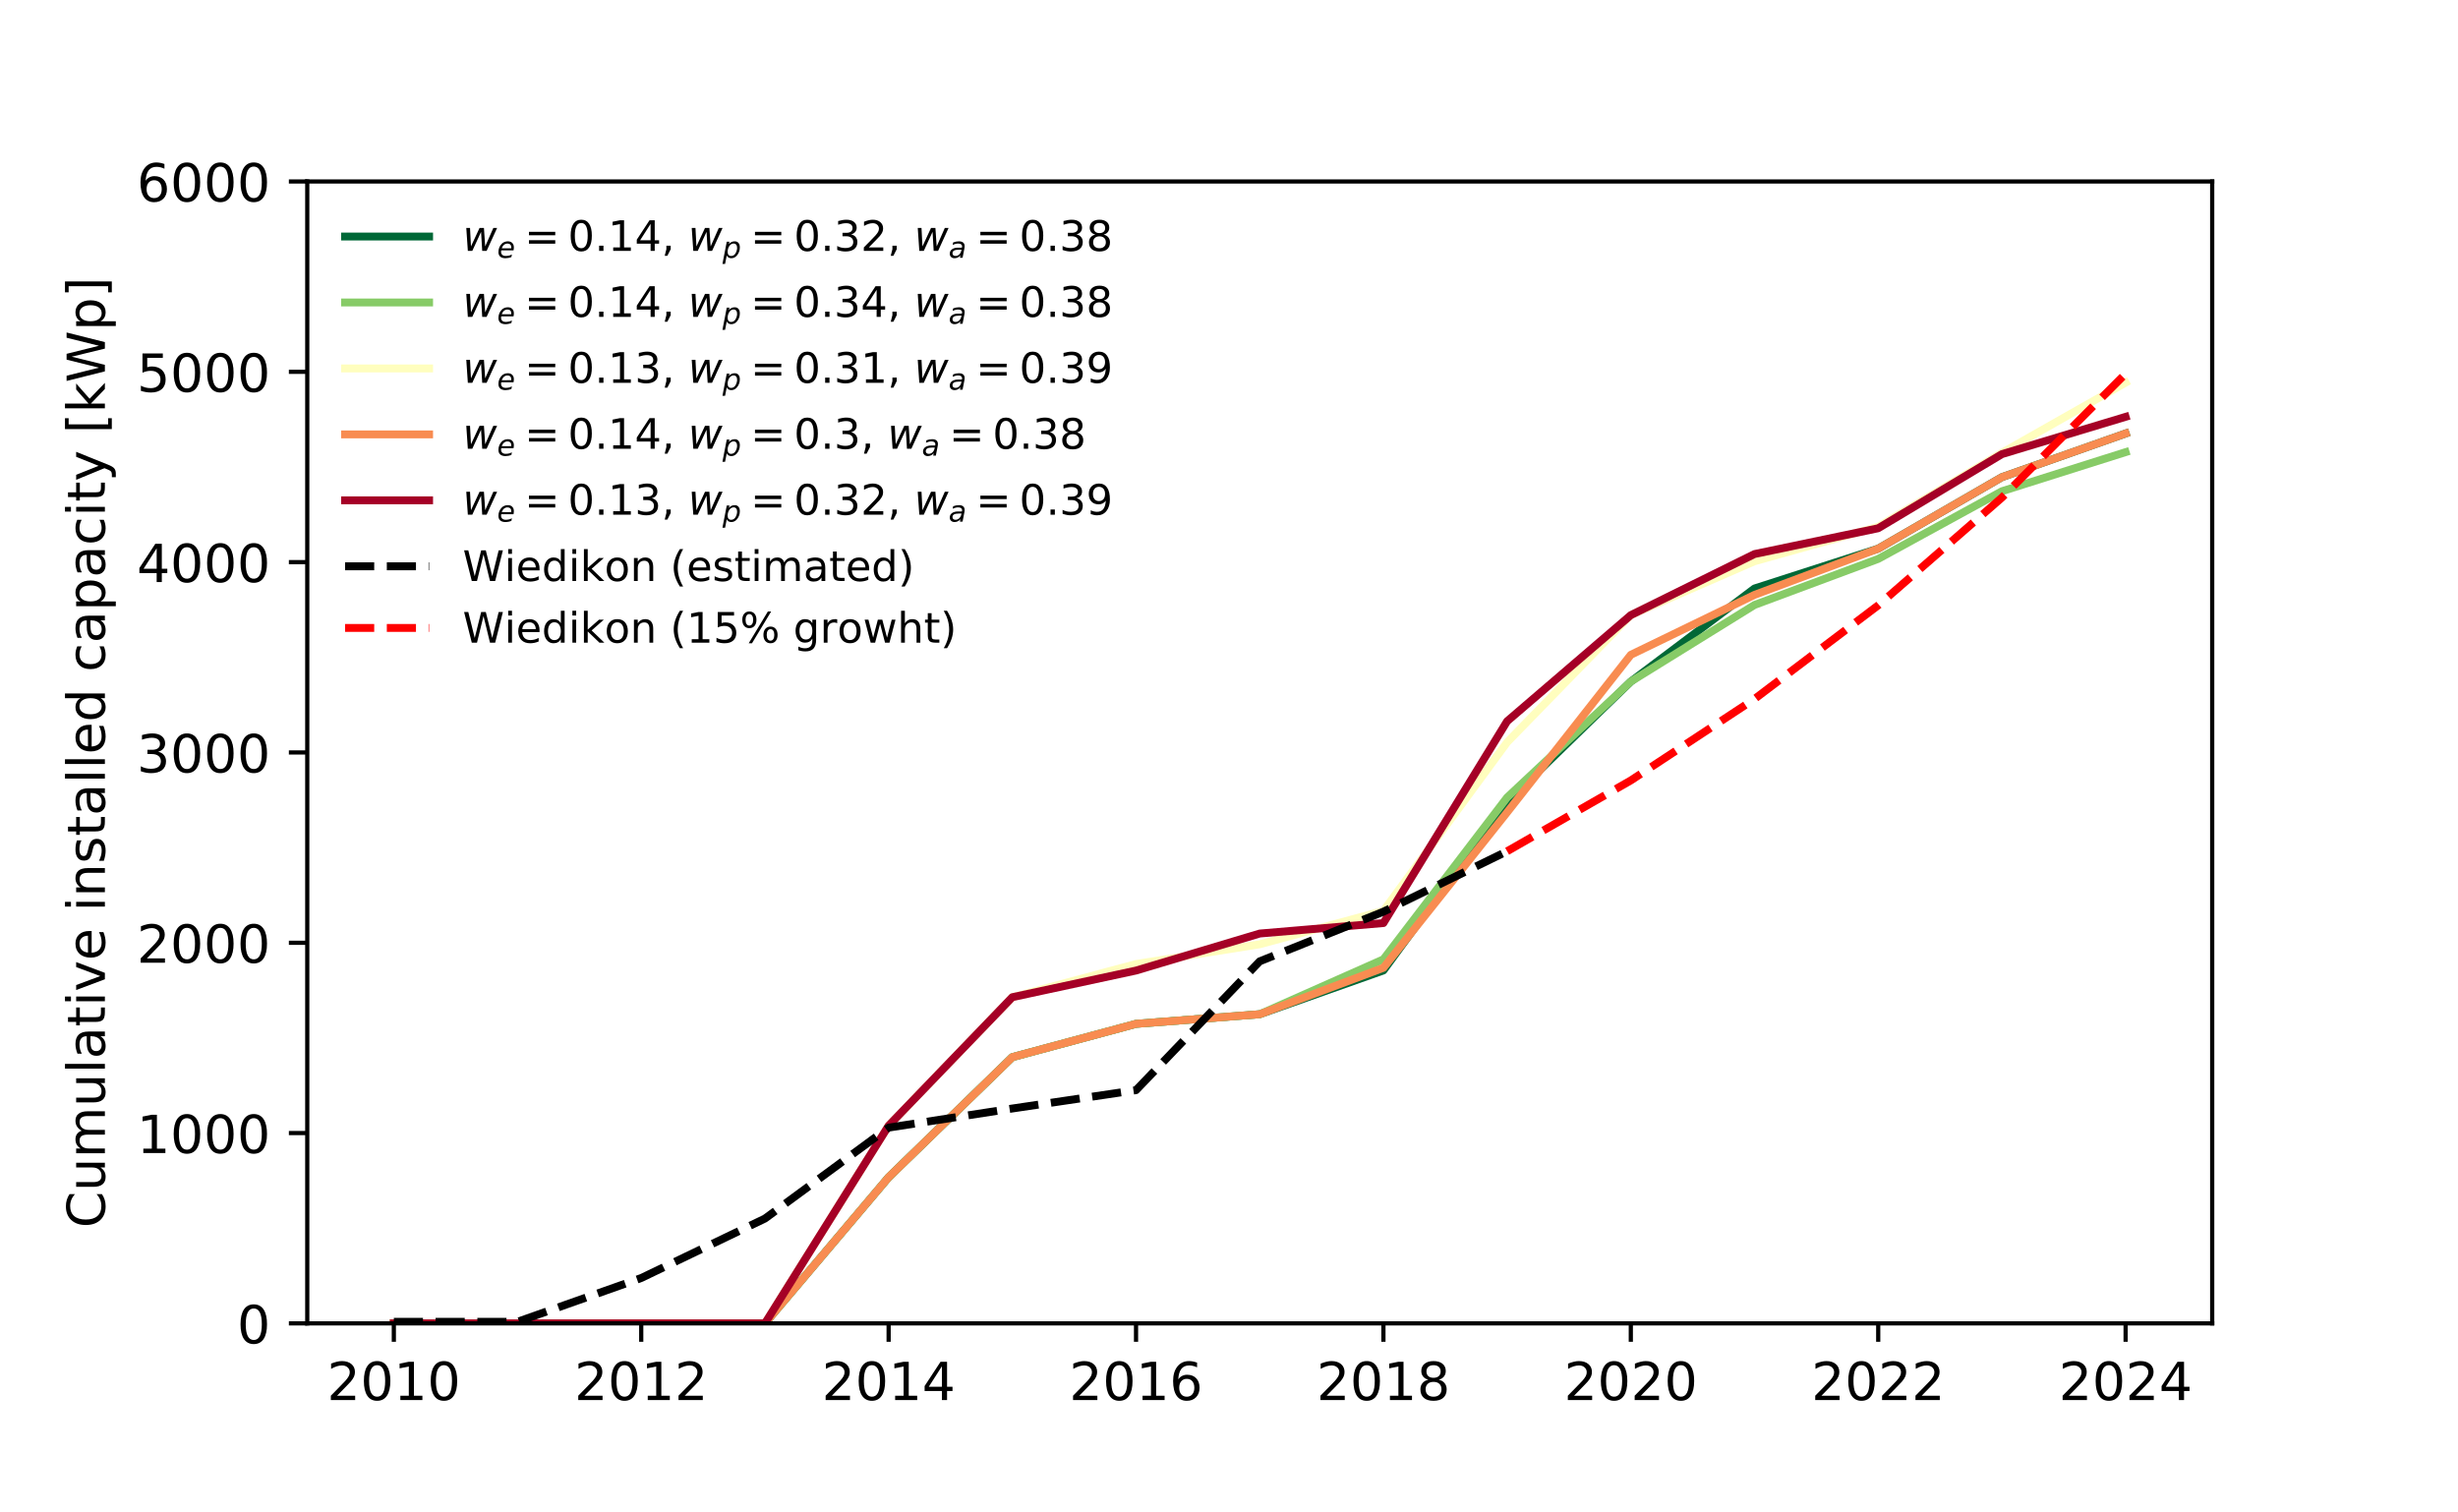 <?xml version="1.0" encoding="utf-8" standalone="no"?>
<!DOCTYPE svg PUBLIC "-//W3C//DTD SVG 1.1//EN"
  "http://www.w3.org/Graphics/SVG/1.1/DTD/svg11.dtd">
<!-- Created with matplotlib (https://matplotlib.org/) -->
<svg height="288pt" version="1.1" viewBox="0 0 468 288" width="468pt" xmlns="http://www.w3.org/2000/svg" xmlns:xlink="http://www.w3.org/1999/xlink">
 <defs>
  <style type="text/css">
*{stroke-linecap:butt;stroke-linejoin:round;}
  </style>
 </defs>
 <g id="figure_1">
  <g id="patch_1">
   <path d="M 0 288 
L 468 288 
L 468 0 
L 0 0 
z
" style="fill:#ffffff;"/>
  </g>
  <g id="axes_1">
   <g id="patch_2">
    <path d="M 58.5 252 
L 421.2 252 
L 421.2 34.56 
L 58.5 34.56 
z
" style="fill:#ffffff;"/>
   </g>
   <g id="matplotlib.axis_1">
    <g id="xtick_1">
     <g id="line2d_1">
      <defs>
       <path d="M 0 0 
L 0 3.5 
" id="m1781feefed" style="stroke:#000000;stroke-width:0.8;"/>
      </defs>
      <g>
       <use style="stroke:#000000;stroke-width:0.8;" x="74.986" xlink:href="#m1781feefed" y="252"/>
      </g>
     </g>
     <g id="text_1">
      <!-- 2010 -->
      <defs>
       <path d="M 19.188 8.297 
L 53.609 8.297 
L 53.609 0 
L 7.328 0 
L 7.328 8.297 
Q 12.938 14.109 22.625 23.891 
Q 32.328 33.688 34.812 36.531 
Q 39.547 41.844 41.422 45.531 
Q 43.312 49.219 43.312 52.781 
Q 43.312 58.594 39.234 62.25 
Q 35.156 65.922 28.609 65.922 
Q 23.969 65.922 18.812 64.312 
Q 13.672 62.703 7.812 59.422 
L 7.812 69.391 
Q 13.766 71.781 18.938 73 
Q 24.125 74.219 28.422 74.219 
Q 39.75 74.219 46.484 68.547 
Q 53.219 62.891 53.219 53.422 
Q 53.219 48.922 51.531 44.891 
Q 49.859 40.875 45.406 35.406 
Q 44.188 33.984 37.641 27.219 
Q 31.109 20.453 19.188 8.297 
z
" id="DejaVuSans-50"/>
       <path d="M 31.781 66.406 
Q 24.172 66.406 20.328 58.906 
Q 16.5 51.422 16.5 36.375 
Q 16.5 21.391 20.328 13.891 
Q 24.172 6.391 31.781 6.391 
Q 39.453 6.391 43.281 13.891 
Q 47.125 21.391 47.125 36.375 
Q 47.125 51.422 43.281 58.906 
Q 39.453 66.406 31.781 66.406 
z
M 31.781 74.219 
Q 44.047 74.219 50.516 64.516 
Q 56.984 54.828 56.984 36.375 
Q 56.984 17.969 50.516 8.266 
Q 44.047 -1.422 31.781 -1.422 
Q 19.531 -1.422 13.062 8.266 
Q 6.594 17.969 6.594 36.375 
Q 6.594 54.828 13.062 64.516 
Q 19.531 74.219 31.781 74.219 
z
" id="DejaVuSans-48"/>
       <path d="M 12.406 8.297 
L 28.516 8.297 
L 28.516 63.922 
L 10.984 60.406 
L 10.984 69.391 
L 28.422 72.906 
L 38.281 72.906 
L 38.281 8.297 
L 54.391 8.297 
L 54.391 0 
L 12.406 0 
z
" id="DejaVuSans-49"/>
      </defs>
      <g transform="translate(62.261 266.598)scale(0.1 -0.1)">
       <use xlink:href="#DejaVuSans-50"/>
       <use x="63.623" xlink:href="#DejaVuSans-48"/>
       <use x="127.246" xlink:href="#DejaVuSans-49"/>
       <use x="190.869" xlink:href="#DejaVuSans-48"/>
      </g>
     </g>
    </g>
    <g id="xtick_2">
     <g id="line2d_2">
      <g>
       <use style="stroke:#000000;stroke-width:0.8;" x="122.09" xlink:href="#m1781feefed" y="252"/>
      </g>
     </g>
     <g id="text_2">
      <!-- 2012 -->
      <g transform="translate(109.365 266.598)scale(0.1 -0.1)">
       <use xlink:href="#DejaVuSans-50"/>
       <use x="63.623" xlink:href="#DejaVuSans-48"/>
       <use x="127.246" xlink:href="#DejaVuSans-49"/>
       <use x="190.869" xlink:href="#DejaVuSans-50"/>
      </g>
     </g>
    </g>
    <g id="xtick_3">
     <g id="line2d_3">
      <g>
       <use style="stroke:#000000;stroke-width:0.8;" x="169.194" xlink:href="#m1781feefed" y="252"/>
      </g>
     </g>
     <g id="text_3">
      <!-- 2014 -->
      <defs>
       <path d="M 37.797 64.312 
L 12.891 25.391 
L 37.797 25.391 
z
M 35.203 72.906 
L 47.609 72.906 
L 47.609 25.391 
L 58.016 25.391 
L 58.016 17.188 
L 47.609 17.188 
L 47.609 0 
L 37.797 0 
L 37.797 17.188 
L 4.891 17.188 
L 4.891 26.703 
z
" id="DejaVuSans-52"/>
      </defs>
      <g transform="translate(156.469 266.598)scale(0.1 -0.1)">
       <use xlink:href="#DejaVuSans-50"/>
       <use x="63.623" xlink:href="#DejaVuSans-48"/>
       <use x="127.246" xlink:href="#DejaVuSans-49"/>
       <use x="190.869" xlink:href="#DejaVuSans-52"/>
      </g>
     </g>
    </g>
    <g id="xtick_4">
     <g id="line2d_4">
      <g>
       <use style="stroke:#000000;stroke-width:0.8;" x="216.298" xlink:href="#m1781feefed" y="252"/>
      </g>
     </g>
     <g id="text_4">
      <!-- 2016 -->
      <defs>
       <path d="M 33.016 40.375 
Q 26.375 40.375 22.484 35.828 
Q 18.609 31.297 18.609 23.391 
Q 18.609 15.531 22.484 10.953 
Q 26.375 6.391 33.016 6.391 
Q 39.656 6.391 43.531 10.953 
Q 47.406 15.531 47.406 23.391 
Q 47.406 31.297 43.531 35.828 
Q 39.656 40.375 33.016 40.375 
z
M 52.594 71.297 
L 52.594 62.312 
Q 48.875 64.062 45.094 64.984 
Q 41.312 65.922 37.594 65.922 
Q 27.828 65.922 22.672 59.328 
Q 17.531 52.734 16.797 39.406 
Q 19.672 43.656 24.016 45.922 
Q 28.375 48.188 33.594 48.188 
Q 44.578 48.188 50.953 41.516 
Q 57.328 34.859 57.328 23.391 
Q 57.328 12.156 50.688 5.359 
Q 44.047 -1.422 33.016 -1.422 
Q 20.359 -1.422 13.672 8.266 
Q 6.984 17.969 6.984 36.375 
Q 6.984 53.656 15.188 63.938 
Q 23.391 74.219 37.203 74.219 
Q 40.922 74.219 44.703 73.484 
Q 48.484 72.75 52.594 71.297 
z
" id="DejaVuSans-54"/>
      </defs>
      <g transform="translate(203.573 266.598)scale(0.1 -0.1)">
       <use xlink:href="#DejaVuSans-50"/>
       <use x="63.623" xlink:href="#DejaVuSans-48"/>
       <use x="127.246" xlink:href="#DejaVuSans-49"/>
       <use x="190.869" xlink:href="#DejaVuSans-54"/>
      </g>
     </g>
    </g>
    <g id="xtick_5">
     <g id="line2d_5">
      <g>
       <use style="stroke:#000000;stroke-width:0.8;" x="263.402" xlink:href="#m1781feefed" y="252"/>
      </g>
     </g>
     <g id="text_5">
      <!-- 2018 -->
      <defs>
       <path d="M 31.781 34.625 
Q 24.75 34.625 20.719 30.859 
Q 16.703 27.094 16.703 20.516 
Q 16.703 13.922 20.719 10.156 
Q 24.75 6.391 31.781 6.391 
Q 38.812 6.391 42.859 10.172 
Q 46.922 13.969 46.922 20.516 
Q 46.922 27.094 42.891 30.859 
Q 38.875 34.625 31.781 34.625 
z
M 21.922 38.812 
Q 15.578 40.375 12.031 44.719 
Q 8.5 49.078 8.5 55.328 
Q 8.5 64.062 14.719 69.141 
Q 20.953 74.219 31.781 74.219 
Q 42.672 74.219 48.875 69.141 
Q 55.078 64.062 55.078 55.328 
Q 55.078 49.078 51.531 44.719 
Q 48 40.375 41.703 38.812 
Q 48.828 37.156 52.797 32.312 
Q 56.781 27.484 56.781 20.516 
Q 56.781 9.906 50.312 4.234 
Q 43.844 -1.422 31.781 -1.422 
Q 19.734 -1.422 13.25 4.234 
Q 6.781 9.906 6.781 20.516 
Q 6.781 27.484 10.781 32.312 
Q 14.797 37.156 21.922 38.812 
z
M 18.312 54.391 
Q 18.312 48.734 21.844 45.562 
Q 25.391 42.391 31.781 42.391 
Q 38.141 42.391 41.719 45.562 
Q 45.312 48.734 45.312 54.391 
Q 45.312 60.062 41.719 63.234 
Q 38.141 66.406 31.781 66.406 
Q 25.391 66.406 21.844 63.234 
Q 18.312 60.062 18.312 54.391 
z
" id="DejaVuSans-56"/>
      </defs>
      <g transform="translate(250.677 266.598)scale(0.1 -0.1)">
       <use xlink:href="#DejaVuSans-50"/>
       <use x="63.623" xlink:href="#DejaVuSans-48"/>
       <use x="127.246" xlink:href="#DejaVuSans-49"/>
       <use x="190.869" xlink:href="#DejaVuSans-56"/>
      </g>
     </g>
    </g>
    <g id="xtick_6">
     <g id="line2d_6">
      <g>
       <use style="stroke:#000000;stroke-width:0.8;" x="310.506" xlink:href="#m1781feefed" y="252"/>
      </g>
     </g>
     <g id="text_6">
      <!-- 2020 -->
      <g transform="translate(297.781 266.598)scale(0.1 -0.1)">
       <use xlink:href="#DejaVuSans-50"/>
       <use x="63.623" xlink:href="#DejaVuSans-48"/>
       <use x="127.246" xlink:href="#DejaVuSans-50"/>
       <use x="190.869" xlink:href="#DejaVuSans-48"/>
      </g>
     </g>
    </g>
    <g id="xtick_7">
     <g id="line2d_7">
      <g>
       <use style="stroke:#000000;stroke-width:0.8;" x="357.61" xlink:href="#m1781feefed" y="252"/>
      </g>
     </g>
     <g id="text_7">
      <!-- 2022 -->
      <g transform="translate(344.885 266.598)scale(0.1 -0.1)">
       <use xlink:href="#DejaVuSans-50"/>
       <use x="63.623" xlink:href="#DejaVuSans-48"/>
       <use x="127.246" xlink:href="#DejaVuSans-50"/>
       <use x="190.869" xlink:href="#DejaVuSans-50"/>
      </g>
     </g>
    </g>
    <g id="xtick_8">
     <g id="line2d_8">
      <g>
       <use style="stroke:#000000;stroke-width:0.8;" x="404.714" xlink:href="#m1781feefed" y="252"/>
      </g>
     </g>
     <g id="text_8">
      <!-- 2024 -->
      <g transform="translate(391.989 266.598)scale(0.1 -0.1)">
       <use xlink:href="#DejaVuSans-50"/>
       <use x="63.623" xlink:href="#DejaVuSans-48"/>
       <use x="127.246" xlink:href="#DejaVuSans-50"/>
       <use x="190.869" xlink:href="#DejaVuSans-52"/>
      </g>
     </g>
    </g>
   </g>
   <g id="matplotlib.axis_2">
    <g id="ytick_1">
     <g id="line2d_9">
      <defs>
       <path d="M 0 0 
L -3.5 0 
" id="ma173e9a0d4" style="stroke:#000000;stroke-width:0.8;"/>
      </defs>
      <g>
       <use style="stroke:#000000;stroke-width:0.8;" x="58.5" xlink:href="#ma173e9a0d4" y="252"/>
      </g>
     </g>
     <g id="text_9">
      <!-- 0 -->
      <g transform="translate(45.138 255.799)scale(0.1 -0.1)">
       <use xlink:href="#DejaVuSans-48"/>
      </g>
     </g>
    </g>
    <g id="ytick_2">
     <g id="line2d_10">
      <g>
       <use style="stroke:#000000;stroke-width:0.8;" x="58.5" xlink:href="#ma173e9a0d4" y="215.76"/>
      </g>
     </g>
     <g id="text_10">
      <!-- 1000 -->
      <g transform="translate(26.05 219.559)scale(0.1 -0.1)">
       <use xlink:href="#DejaVuSans-49"/>
       <use x="63.623" xlink:href="#DejaVuSans-48"/>
       <use x="127.246" xlink:href="#DejaVuSans-48"/>
       <use x="190.869" xlink:href="#DejaVuSans-48"/>
      </g>
     </g>
    </g>
    <g id="ytick_3">
     <g id="line2d_11">
      <g>
       <use style="stroke:#000000;stroke-width:0.8;" x="58.5" xlink:href="#ma173e9a0d4" y="179.52"/>
      </g>
     </g>
     <g id="text_11">
      <!-- 2000 -->
      <g transform="translate(26.05 183.319)scale(0.1 -0.1)">
       <use xlink:href="#DejaVuSans-50"/>
       <use x="63.623" xlink:href="#DejaVuSans-48"/>
       <use x="127.246" xlink:href="#DejaVuSans-48"/>
       <use x="190.869" xlink:href="#DejaVuSans-48"/>
      </g>
     </g>
    </g>
    <g id="ytick_4">
     <g id="line2d_12">
      <g>
       <use style="stroke:#000000;stroke-width:0.8;" x="58.5" xlink:href="#ma173e9a0d4" y="143.28"/>
      </g>
     </g>
     <g id="text_12">
      <!-- 3000 -->
      <defs>
       <path d="M 40.578 39.312 
Q 47.656 37.797 51.625 33 
Q 55.609 28.219 55.609 21.188 
Q 55.609 10.406 48.188 4.484 
Q 40.766 -1.422 27.094 -1.422 
Q 22.516 -1.422 17.656 -0.516 
Q 12.797 0.391 7.625 2.203 
L 7.625 11.719 
Q 11.719 9.328 16.594 8.109 
Q 21.484 6.891 26.812 6.891 
Q 36.078 6.891 40.938 10.547 
Q 45.797 14.203 45.797 21.188 
Q 45.797 27.641 41.281 31.266 
Q 36.766 34.906 28.719 34.906 
L 20.219 34.906 
L 20.219 43.016 
L 29.109 43.016 
Q 36.375 43.016 40.234 45.922 
Q 44.094 48.828 44.094 54.297 
Q 44.094 59.906 40.109 62.906 
Q 36.141 65.922 28.719 65.922 
Q 24.656 65.922 20.016 65.031 
Q 15.375 64.156 9.812 62.312 
L 9.812 71.094 
Q 15.438 72.656 20.344 73.438 
Q 25.25 74.219 29.594 74.219 
Q 40.828 74.219 47.359 69.109 
Q 53.906 64.016 53.906 55.328 
Q 53.906 49.266 50.438 45.094 
Q 46.969 40.922 40.578 39.312 
z
" id="DejaVuSans-51"/>
      </defs>
      <g transform="translate(26.05 147.079)scale(0.1 -0.1)">
       <use xlink:href="#DejaVuSans-51"/>
       <use x="63.623" xlink:href="#DejaVuSans-48"/>
       <use x="127.246" xlink:href="#DejaVuSans-48"/>
       <use x="190.869" xlink:href="#DejaVuSans-48"/>
      </g>
     </g>
    </g>
    <g id="ytick_5">
     <g id="line2d_13">
      <g>
       <use style="stroke:#000000;stroke-width:0.8;" x="58.5" xlink:href="#ma173e9a0d4" y="107.04"/>
      </g>
     </g>
     <g id="text_13">
      <!-- 4000 -->
      <g transform="translate(26.05 110.839)scale(0.1 -0.1)">
       <use xlink:href="#DejaVuSans-52"/>
       <use x="63.623" xlink:href="#DejaVuSans-48"/>
       <use x="127.246" xlink:href="#DejaVuSans-48"/>
       <use x="190.869" xlink:href="#DejaVuSans-48"/>
      </g>
     </g>
    </g>
    <g id="ytick_6">
     <g id="line2d_14">
      <g>
       <use style="stroke:#000000;stroke-width:0.8;" x="58.5" xlink:href="#ma173e9a0d4" y="70.8"/>
      </g>
     </g>
     <g id="text_14">
      <!-- 5000 -->
      <defs>
       <path d="M 10.797 72.906 
L 49.516 72.906 
L 49.516 64.594 
L 19.828 64.594 
L 19.828 46.734 
Q 21.969 47.469 24.109 47.828 
Q 26.266 48.188 28.422 48.188 
Q 40.625 48.188 47.75 41.5 
Q 54.891 34.812 54.891 23.391 
Q 54.891 11.625 47.562 5.094 
Q 40.234 -1.422 26.906 -1.422 
Q 22.312 -1.422 17.547 -0.641 
Q 12.797 0.141 7.719 1.703 
L 7.719 11.625 
Q 12.109 9.234 16.797 8.062 
Q 21.484 6.891 26.703 6.891 
Q 35.156 6.891 40.078 11.328 
Q 45.016 15.766 45.016 23.391 
Q 45.016 31 40.078 35.438 
Q 35.156 39.891 26.703 39.891 
Q 22.75 39.891 18.812 39.016 
Q 14.891 38.141 10.797 36.281 
z
" id="DejaVuSans-53"/>
      </defs>
      <g transform="translate(26.05 74.599)scale(0.1 -0.1)">
       <use xlink:href="#DejaVuSans-53"/>
       <use x="63.623" xlink:href="#DejaVuSans-48"/>
       <use x="127.246" xlink:href="#DejaVuSans-48"/>
       <use x="190.869" xlink:href="#DejaVuSans-48"/>
      </g>
     </g>
    </g>
    <g id="ytick_7">
     <g id="line2d_15">
      <g>
       <use style="stroke:#000000;stroke-width:0.8;" x="58.5" xlink:href="#ma173e9a0d4" y="34.56"/>
      </g>
     </g>
     <g id="text_15">
      <!-- 6000 -->
      <g transform="translate(26.05 38.359)scale(0.1 -0.1)">
       <use xlink:href="#DejaVuSans-54"/>
       <use x="63.623" xlink:href="#DejaVuSans-48"/>
       <use x="127.246" xlink:href="#DejaVuSans-48"/>
       <use x="190.869" xlink:href="#DejaVuSans-48"/>
      </g>
     </g>
    </g>
    <g id="text_16">
     <!-- Cumulative installed capacity [kWp] -->
     <defs>
      <path d="M 64.406 67.281 
L 64.406 56.891 
Q 59.422 61.531 53.781 63.812 
Q 48.141 66.109 41.797 66.109 
Q 29.297 66.109 22.656 58.469 
Q 16.016 50.828 16.016 36.375 
Q 16.016 21.969 22.656 14.328 
Q 29.297 6.688 41.797 6.688 
Q 48.141 6.688 53.781 8.984 
Q 59.422 11.281 64.406 15.922 
L 64.406 5.609 
Q 59.234 2.094 53.438 0.328 
Q 47.656 -1.422 41.219 -1.422 
Q 24.656 -1.422 15.125 8.703 
Q 5.609 18.844 5.609 36.375 
Q 5.609 53.953 15.125 64.078 
Q 24.656 74.219 41.219 74.219 
Q 47.75 74.219 53.531 72.484 
Q 59.328 70.75 64.406 67.281 
z
" id="DejaVuSans-67"/>
      <path d="M 8.5 21.578 
L 8.5 54.688 
L 17.484 54.688 
L 17.484 21.922 
Q 17.484 14.156 20.5 10.266 
Q 23.531 6.391 29.594 6.391 
Q 36.859 6.391 41.078 11.031 
Q 45.312 15.672 45.312 23.688 
L 45.312 54.688 
L 54.297 54.688 
L 54.297 0 
L 45.312 0 
L 45.312 8.406 
Q 42.047 3.422 37.719 1 
Q 33.406 -1.422 27.688 -1.422 
Q 18.266 -1.422 13.375 4.438 
Q 8.5 10.297 8.5 21.578 
z
M 31.109 56 
z
" id="DejaVuSans-117"/>
      <path d="M 52 44.188 
Q 55.375 50.25 60.062 53.125 
Q 64.75 56 71.094 56 
Q 79.641 56 84.281 50.016 
Q 88.922 44.047 88.922 33.016 
L 88.922 0 
L 79.891 0 
L 79.891 32.719 
Q 79.891 40.578 77.094 44.375 
Q 74.312 48.188 68.609 48.188 
Q 61.625 48.188 57.562 43.547 
Q 53.516 38.922 53.516 30.906 
L 53.516 0 
L 44.484 0 
L 44.484 32.719 
Q 44.484 40.625 41.703 44.406 
Q 38.922 48.188 33.109 48.188 
Q 26.219 48.188 22.156 43.531 
Q 18.109 38.875 18.109 30.906 
L 18.109 0 
L 9.078 0 
L 9.078 54.688 
L 18.109 54.688 
L 18.109 46.188 
Q 21.188 51.219 25.484 53.609 
Q 29.781 56 35.688 56 
Q 41.656 56 45.828 52.969 
Q 50 49.953 52 44.188 
z
" id="DejaVuSans-109"/>
      <path d="M 9.422 75.984 
L 18.406 75.984 
L 18.406 0 
L 9.422 0 
z
" id="DejaVuSans-108"/>
      <path d="M 34.281 27.484 
Q 23.391 27.484 19.188 25 
Q 14.984 22.516 14.984 16.5 
Q 14.984 11.719 18.141 8.906 
Q 21.297 6.109 26.703 6.109 
Q 34.188 6.109 38.703 11.406 
Q 43.219 16.703 43.219 25.484 
L 43.219 27.484 
z
M 52.203 31.203 
L 52.203 0 
L 43.219 0 
L 43.219 8.297 
Q 40.141 3.328 35.547 0.953 
Q 30.953 -1.422 24.312 -1.422 
Q 15.922 -1.422 10.953 3.297 
Q 6 8.016 6 15.922 
Q 6 25.141 12.172 29.828 
Q 18.359 34.516 30.609 34.516 
L 43.219 34.516 
L 43.219 35.406 
Q 43.219 41.609 39.141 45 
Q 35.062 48.391 27.688 48.391 
Q 23 48.391 18.547 47.266 
Q 14.109 46.141 10.016 43.891 
L 10.016 52.203 
Q 14.938 54.109 19.578 55.047 
Q 24.219 56 28.609 56 
Q 40.484 56 46.344 49.844 
Q 52.203 43.703 52.203 31.203 
z
" id="DejaVuSans-97"/>
      <path d="M 18.312 70.219 
L 18.312 54.688 
L 36.812 54.688 
L 36.812 47.703 
L 18.312 47.703 
L 18.312 18.016 
Q 18.312 11.328 20.141 9.422 
Q 21.969 7.516 27.594 7.516 
L 36.812 7.516 
L 36.812 0 
L 27.594 0 
Q 17.188 0 13.234 3.875 
Q 9.281 7.766 9.281 18.016 
L 9.281 47.703 
L 2.688 47.703 
L 2.688 54.688 
L 9.281 54.688 
L 9.281 70.219 
z
" id="DejaVuSans-116"/>
      <path d="M 9.422 54.688 
L 18.406 54.688 
L 18.406 0 
L 9.422 0 
z
M 9.422 75.984 
L 18.406 75.984 
L 18.406 64.594 
L 9.422 64.594 
z
" id="DejaVuSans-105"/>
      <path d="M 2.984 54.688 
L 12.5 54.688 
L 29.594 8.797 
L 46.688 54.688 
L 56.203 54.688 
L 35.688 0 
L 23.484 0 
z
" id="DejaVuSans-118"/>
      <path d="M 56.203 29.594 
L 56.203 25.203 
L 14.891 25.203 
Q 15.484 15.922 20.484 11.062 
Q 25.484 6.203 34.422 6.203 
Q 39.594 6.203 44.453 7.469 
Q 49.312 8.734 54.109 11.281 
L 54.109 2.781 
Q 49.266 0.734 44.188 -0.344 
Q 39.109 -1.422 33.891 -1.422 
Q 20.797 -1.422 13.156 6.188 
Q 5.516 13.812 5.516 26.812 
Q 5.516 40.234 12.766 48.109 
Q 20.016 56 32.328 56 
Q 43.359 56 49.781 48.891 
Q 56.203 41.797 56.203 29.594 
z
M 47.219 32.234 
Q 47.125 39.594 43.094 43.984 
Q 39.062 48.391 32.422 48.391 
Q 24.906 48.391 20.391 44.141 
Q 15.875 39.891 15.188 32.172 
z
" id="DejaVuSans-101"/>
      <path id="DejaVuSans-32"/>
      <path d="M 54.891 33.016 
L 54.891 0 
L 45.906 0 
L 45.906 32.719 
Q 45.906 40.484 42.875 44.328 
Q 39.844 48.188 33.797 48.188 
Q 26.516 48.188 22.312 43.547 
Q 18.109 38.922 18.109 30.906 
L 18.109 0 
L 9.078 0 
L 9.078 54.688 
L 18.109 54.688 
L 18.109 46.188 
Q 21.344 51.125 25.703 53.562 
Q 30.078 56 35.797 56 
Q 45.219 56 50.047 50.172 
Q 54.891 44.344 54.891 33.016 
z
" id="DejaVuSans-110"/>
      <path d="M 44.281 53.078 
L 44.281 44.578 
Q 40.484 46.531 36.375 47.5 
Q 32.281 48.484 27.875 48.484 
Q 21.188 48.484 17.844 46.438 
Q 14.5 44.391 14.5 40.281 
Q 14.5 37.156 16.891 35.375 
Q 19.281 33.594 26.516 31.984 
L 29.594 31.297 
Q 39.156 29.25 43.188 25.516 
Q 47.219 21.781 47.219 15.094 
Q 47.219 7.469 41.188 3.016 
Q 35.156 -1.422 24.609 -1.422 
Q 20.219 -1.422 15.453 -0.562 
Q 10.688 0.297 5.422 2 
L 5.422 11.281 
Q 10.406 8.688 15.234 7.391 
Q 20.062 6.109 24.812 6.109 
Q 31.156 6.109 34.562 8.281 
Q 37.984 10.453 37.984 14.406 
Q 37.984 18.062 35.516 20.016 
Q 33.062 21.969 24.703 23.781 
L 21.578 24.516 
Q 13.234 26.266 9.516 29.906 
Q 5.812 33.547 5.812 39.891 
Q 5.812 47.609 11.281 51.797 
Q 16.75 56 26.812 56 
Q 31.781 56 36.172 55.266 
Q 40.578 54.547 44.281 53.078 
z
" id="DejaVuSans-115"/>
      <path d="M 45.406 46.391 
L 45.406 75.984 
L 54.391 75.984 
L 54.391 0 
L 45.406 0 
L 45.406 8.203 
Q 42.578 3.328 38.25 0.953 
Q 33.938 -1.422 27.875 -1.422 
Q 17.969 -1.422 11.734 6.484 
Q 5.516 14.406 5.516 27.297 
Q 5.516 40.188 11.734 48.094 
Q 17.969 56 27.875 56 
Q 33.938 56 38.25 53.625 
Q 42.578 51.266 45.406 46.391 
z
M 14.797 27.297 
Q 14.797 17.391 18.875 11.75 
Q 22.953 6.109 30.078 6.109 
Q 37.203 6.109 41.297 11.75 
Q 45.406 17.391 45.406 27.297 
Q 45.406 37.203 41.297 42.844 
Q 37.203 48.484 30.078 48.484 
Q 22.953 48.484 18.875 42.844 
Q 14.797 37.203 14.797 27.297 
z
" id="DejaVuSans-100"/>
      <path d="M 48.781 52.594 
L 48.781 44.188 
Q 44.969 46.297 41.141 47.344 
Q 37.312 48.391 33.406 48.391 
Q 24.656 48.391 19.812 42.844 
Q 14.984 37.312 14.984 27.297 
Q 14.984 17.281 19.812 11.734 
Q 24.656 6.203 33.406 6.203 
Q 37.312 6.203 41.141 7.25 
Q 44.969 8.297 48.781 10.406 
L 48.781 2.094 
Q 45.016 0.344 40.984 -0.531 
Q 36.969 -1.422 32.422 -1.422 
Q 20.062 -1.422 12.781 6.344 
Q 5.516 14.109 5.516 27.297 
Q 5.516 40.672 12.859 48.328 
Q 20.219 56 33.016 56 
Q 37.156 56 41.109 55.141 
Q 45.062 54.297 48.781 52.594 
z
" id="DejaVuSans-99"/>
      <path d="M 18.109 8.203 
L 18.109 -20.797 
L 9.078 -20.797 
L 9.078 54.688 
L 18.109 54.688 
L 18.109 46.391 
Q 20.953 51.266 25.266 53.625 
Q 29.594 56 35.594 56 
Q 45.562 56 51.781 48.094 
Q 58.016 40.188 58.016 27.297 
Q 58.016 14.406 51.781 6.484 
Q 45.562 -1.422 35.594 -1.422 
Q 29.594 -1.422 25.266 0.953 
Q 20.953 3.328 18.109 8.203 
z
M 48.688 27.297 
Q 48.688 37.203 44.609 42.844 
Q 40.531 48.484 33.406 48.484 
Q 26.266 48.484 22.188 42.844 
Q 18.109 37.203 18.109 27.297 
Q 18.109 17.391 22.188 11.75 
Q 26.266 6.109 33.406 6.109 
Q 40.531 6.109 44.609 11.75 
Q 48.688 17.391 48.688 27.297 
z
" id="DejaVuSans-112"/>
      <path d="M 32.172 -5.078 
Q 28.375 -14.844 24.75 -17.812 
Q 21.141 -20.797 15.094 -20.797 
L 7.906 -20.797 
L 7.906 -13.281 
L 13.188 -13.281 
Q 16.891 -13.281 18.938 -11.516 
Q 21 -9.766 23.484 -3.219 
L 25.094 0.875 
L 2.984 54.688 
L 12.5 54.688 
L 29.594 11.922 
L 46.688 54.688 
L 56.203 54.688 
z
" id="DejaVuSans-121"/>
      <path d="M 8.594 75.984 
L 29.297 75.984 
L 29.297 69 
L 17.578 69 
L 17.578 -6.203 
L 29.297 -6.203 
L 29.297 -13.188 
L 8.594 -13.188 
z
" id="DejaVuSans-91"/>
      <path d="M 9.078 75.984 
L 18.109 75.984 
L 18.109 31.109 
L 44.922 54.688 
L 56.391 54.688 
L 27.391 29.109 
L 57.625 0 
L 45.906 0 
L 18.109 26.703 
L 18.109 0 
L 9.078 0 
z
" id="DejaVuSans-107"/>
      <path d="M 3.328 72.906 
L 13.281 72.906 
L 28.609 11.281 
L 43.891 72.906 
L 54.984 72.906 
L 70.312 11.281 
L 85.594 72.906 
L 95.609 72.906 
L 77.297 0 
L 64.891 0 
L 49.516 63.281 
L 33.984 0 
L 21.578 0 
z
" id="DejaVuSans-87"/>
      <path d="M 30.422 75.984 
L 30.422 -13.188 
L 9.719 -13.188 
L 9.719 -6.203 
L 21.391 -6.203 
L 21.391 69 
L 9.719 69 
L 9.719 75.984 
z
" id="DejaVuSans-93"/>
     </defs>
     <g transform="translate(19.97 233.825)rotate(-90)scale(0.1 -0.1)">
      <use xlink:href="#DejaVuSans-67"/>
      <use x="69.824" xlink:href="#DejaVuSans-117"/>
      <use x="133.203" xlink:href="#DejaVuSans-109"/>
      <use x="230.615" xlink:href="#DejaVuSans-117"/>
      <use x="293.994" xlink:href="#DejaVuSans-108"/>
      <use x="321.777" xlink:href="#DejaVuSans-97"/>
      <use x="383.057" xlink:href="#DejaVuSans-116"/>
      <use x="422.266" xlink:href="#DejaVuSans-105"/>
      <use x="450.049" xlink:href="#DejaVuSans-118"/>
      <use x="509.229" xlink:href="#DejaVuSans-101"/>
      <use x="570.752" xlink:href="#DejaVuSans-32"/>
      <use x="602.539" xlink:href="#DejaVuSans-105"/>
      <use x="630.322" xlink:href="#DejaVuSans-110"/>
      <use x="693.701" xlink:href="#DejaVuSans-115"/>
      <use x="745.801" xlink:href="#DejaVuSans-116"/>
      <use x="785.01" xlink:href="#DejaVuSans-97"/>
      <use x="846.289" xlink:href="#DejaVuSans-108"/>
      <use x="874.072" xlink:href="#DejaVuSans-108"/>
      <use x="901.855" xlink:href="#DejaVuSans-101"/>
      <use x="963.379" xlink:href="#DejaVuSans-100"/>
      <use x="1026.855" xlink:href="#DejaVuSans-32"/>
      <use x="1058.643" xlink:href="#DejaVuSans-99"/>
      <use x="1113.623" xlink:href="#DejaVuSans-97"/>
      <use x="1174.902" xlink:href="#DejaVuSans-112"/>
      <use x="1238.379" xlink:href="#DejaVuSans-97"/>
      <use x="1299.658" xlink:href="#DejaVuSans-99"/>
      <use x="1354.639" xlink:href="#DejaVuSans-105"/>
      <use x="1382.422" xlink:href="#DejaVuSans-116"/>
      <use x="1421.631" xlink:href="#DejaVuSans-121"/>
      <use x="1480.811" xlink:href="#DejaVuSans-32"/>
      <use x="1512.598" xlink:href="#DejaVuSans-91"/>
      <use x="1551.611" xlink:href="#DejaVuSans-107"/>
      <use x="1609.521" xlink:href="#DejaVuSans-87"/>
      <use x="1708.398" xlink:href="#DejaVuSans-112"/>
      <use x="1771.875" xlink:href="#DejaVuSans-93"/>
     </g>
    </g>
   </g>
   <g id="line2d_16">
    <path clip-path="url(#p3dda28302a)" d="M 74.986 252 
L 98.538 252 
L 122.09 252 
L 145.642 252 
L 169.194 224.168 
L 192.746 201.3 
L 216.298 194.958 
L 239.85 193.128 
L 263.402 184.793 
L 286.954 152.666 
L 310.506 129.781 
L 334.058 112.059 
L 357.61 104.467 
L 381.162 90.859 
L 404.714 82.542 
" style="fill:none;stroke:#006837;stroke-linecap:square;stroke-width:1.5;"/>
   </g>
   <g id="line2d_17">
    <path clip-path="url(#p3dda28302a)" d="M 74.986 252 
L 98.538 252 
L 122.09 252 
L 145.642 252 
L 169.194 224.168 
L 192.746 201.3 
L 216.298 194.958 
L 239.85 193.128 
L 263.402 182.673 
L 286.954 151.851 
L 310.506 129.781 
L 334.058 115.194 
L 357.61 106.424 
L 381.162 93.541 
L 404.714 86.093 
" style="fill:none;stroke:#87cb67;stroke-linecap:square;stroke-width:1.5;"/>
   </g>
   <g id="line2d_18">
    <path clip-path="url(#p3dda28302a)" d="M 74.986 252 
L 98.538 252 
L 122.09 252 
L 145.642 252 
L 169.194 214.347 
L 192.746 189.885 
L 216.298 183.561 
L 239.85 179.81 
L 263.402 173.45 
L 286.954 141.341 
L 310.506 117.133 
L 334.058 106.877 
L 357.61 100.299 
L 381.162 86.22 
L 404.714 72.866 
" style="fill:none;stroke:#fffebe;stroke-linecap:square;stroke-width:1.5;"/>
   </g>
   <g id="line2d_19">
    <path clip-path="url(#p3dda28302a)" d="M 74.986 252 
L 98.538 252 
L 122.09 252 
L 145.642 252 
L 169.194 224.168 
L 192.746 201.3 
L 216.298 194.958 
L 239.85 193.128 
L 263.402 184.286 
L 286.954 154.677 
L 310.506 124.689 
L 334.058 113.273 
L 357.61 104.467 
L 381.162 90.859 
L 404.714 82.542 
" style="fill:none;stroke:#f88c51;stroke-linecap:square;stroke-width:1.5;"/>
   </g>
   <g id="line2d_20">
    <path clip-path="url(#p3dda28302a)" d="M 74.986 252 
L 98.538 252 
L 122.09 252 
L 145.642 252 
L 169.194 214.347 
L 192.746 189.885 
L 216.298 184.811 
L 239.85 177.762 
L 263.402 175.769 
L 286.954 137.337 
L 310.506 117.133 
L 334.058 105.5 
L 357.61 100.589 
L 381.162 86.474 
L 404.714 79.371 
" style="fill:none;stroke:#a50026;stroke-linecap:square;stroke-width:1.5;"/>
   </g>
   <g id="line2d_21">
    <path clip-path="url(#p3dda28302a)" d="M 74.986 251.692 
L 98.538 251.692 
L 122.09 243.36 
L 145.642 232.038 
L 169.194 214.719 
L 192.746 211.081 
L 216.298 207.589 
L 239.85 183.053 
L 263.402 173.6 
L 286.954 162.094 
" style="fill:none;stroke:#000000;stroke-dasharray:5.55,2.4;stroke-dashoffset:0;stroke-width:1.5;"/>
   </g>
   <g id="line2d_22">
    <path clip-path="url(#p3dda28302a)" d="M 286.954 162.094 
L 310.506 148.608 
L 334.058 133.099 
L 357.61 115.264 
L 381.162 94.753 
L 404.714 71.166 
" style="fill:none;stroke:#ff0000;stroke-dasharray:5.55,2.4;stroke-dashoffset:0;stroke-width:1.5;"/>
   </g>
   <g id="patch_3">
    <path d="M 58.5 252 
L 58.5 34.56 
" style="fill:none;stroke:#000000;stroke-linecap:square;stroke-linejoin:miter;stroke-width:0.8;"/>
   </g>
   <g id="patch_4">
    <path d="M 421.2 252 
L 421.2 34.56 
" style="fill:none;stroke:#000000;stroke-linecap:square;stroke-linejoin:miter;stroke-width:0.8;"/>
   </g>
   <g id="patch_5">
    <path d="M 58.5 252 
L 421.2 252 
" style="fill:none;stroke:#000000;stroke-linecap:square;stroke-linejoin:miter;stroke-width:0.8;"/>
   </g>
   <g id="patch_6">
    <path d="M 58.5 34.56 
L 421.2 34.56 
" style="fill:none;stroke:#000000;stroke-linecap:square;stroke-linejoin:miter;stroke-width:0.8;"/>
   </g>
   <g id="legend_1">
    <g id="line2d_23">
     <path d="M 65.7 45.039 
L 81.7 45.039 
" style="fill:none;stroke:#006837;stroke-linecap:square;stroke-width:1.5;"/>
    </g>
    <g id="line2d_24"/>
    <g id="text_17">
     <!-- $w_{e}=$0.14, $w_{p}=$0.32, $w_{a}=$0.38 -->
     <defs>
      <path d="M 8.5 54.688 
L 17.391 54.688 
L 19.672 10.688 
L 40.094 54.688 
L 50.484 54.688 
L 53.516 10.688 
L 72.906 54.688 
L 81.891 54.688 
L 56.891 0 
L 46.391 0 
L 43.703 45.312 
L 22.797 0 
L 12.203 0 
z
" id="DejaVuSans-Oblique-119"/>
      <path d="M 48.094 32.234 
Q 48.25 33.016 48.312 33.844 
Q 48.391 34.672 48.391 35.5 
Q 48.391 41.453 44.891 44.922 
Q 41.406 48.391 35.406 48.391 
Q 28.719 48.391 23.578 44.156 
Q 18.453 39.938 15.828 32.172 
z
M 55.906 25.203 
L 14.109 25.203 
Q 13.812 23.344 13.719 22.266 
Q 13.625 21.188 13.625 20.406 
Q 13.625 13.625 17.797 9.906 
Q 21.969 6.203 29.594 6.203 
Q 35.453 6.203 40.672 7.516 
Q 45.906 8.844 50.391 11.375 
L 48.688 2.484 
Q 43.844 0.531 38.688 -0.438 
Q 33.547 -1.422 28.219 -1.422 
Q 16.844 -1.422 10.719 4.016 
Q 4.594 9.469 4.594 19.484 
Q 4.594 28.031 7.641 35.375 
Q 10.688 42.719 16.609 48.484 
Q 20.406 52.094 25.656 54.047 
Q 30.906 56 36.812 56 
Q 46.094 56 51.578 50.438 
Q 57.078 44.875 57.078 35.5 
Q 57.078 33.25 56.781 30.688 
Q 56.5 28.125 55.906 25.203 
z
" id="DejaVuSans-Oblique-101"/>
      <path d="M 10.594 45.406 
L 73.188 45.406 
L 73.188 37.203 
L 10.594 37.203 
z
M 10.594 25.484 
L 73.188 25.484 
L 73.188 17.188 
L 10.594 17.188 
z
" id="DejaVuSans-61"/>
      <path d="M 10.688 12.406 
L 21 12.406 
L 21 0 
L 10.688 0 
z
" id="DejaVuSans-46"/>
      <path d="M 11.719 12.406 
L 22.016 12.406 
L 22.016 4 
L 14.016 -11.625 
L 7.719 -11.625 
L 11.719 4 
z
" id="DejaVuSans-44"/>
      <path d="M 49.609 33.688 
Q 49.609 40.875 46.484 44.672 
Q 43.359 48.484 37.5 48.484 
Q 33.5 48.484 29.859 46.438 
Q 26.219 44.391 23.391 40.484 
Q 20.609 36.625 18.938 31.156 
Q 17.281 25.688 17.281 20.312 
Q 17.281 13.484 20.406 9.797 
Q 23.531 6.109 29.297 6.109 
Q 33.547 6.109 37.188 8.109 
Q 40.828 10.109 43.406 13.922 
Q 46.188 17.922 47.891 23.344 
Q 49.609 28.766 49.609 33.688 
z
M 21.781 46.391 
Q 25.391 51.125 30.297 53.562 
Q 35.203 56 41.219 56 
Q 49.609 56 54.25 50.5 
Q 58.891 45.016 58.891 35.109 
Q 58.891 27 56 19.656 
Q 53.125 12.312 47.703 6.5 
Q 44.094 2.641 39.547 0.609 
Q 35.016 -1.422 29.984 -1.422 
Q 24.172 -1.422 20.219 1 
Q 16.266 3.422 14.312 8.203 
L 8.688 -20.797 
L -0.297 -20.797 
L 14.406 54.688 
L 23.391 54.688 
z
" id="DejaVuSans-Oblique-112"/>
      <path d="M 53.719 31.203 
L 47.609 0 
L 38.625 0 
L 40.281 8.297 
Q 36.328 3.422 31.266 1 
Q 26.219 -1.422 20.016 -1.422 
Q 13.031 -1.422 8.562 2.844 
Q 4.109 7.125 4.109 13.812 
Q 4.109 23.391 11.75 28.953 
Q 19.391 34.516 32.812 34.516 
L 45.312 34.516 
L 45.797 36.922 
Q 45.906 37.312 45.953 37.766 
Q 46 38.234 46 39.203 
Q 46 43.562 42.453 45.969 
Q 38.922 48.391 32.516 48.391 
Q 28.125 48.391 23.5 47.266 
Q 18.891 46.141 14.016 43.891 
L 15.578 52.203 
Q 20.656 54.109 25.516 55.047 
Q 30.375 56 34.906 56 
Q 44.578 56 49.625 51.797 
Q 54.688 47.609 54.688 39.594 
Q 54.688 37.984 54.438 35.812 
Q 54.203 33.641 53.719 31.203 
z
M 44 27.484 
L 35.016 27.484 
Q 23.969 27.484 18.672 24.531 
Q 13.375 21.578 13.375 15.375 
Q 13.375 11.078 16.078 8.641 
Q 18.797 6.203 23.578 6.203 
Q 30.906 6.203 36.375 11.453 
Q 41.844 16.703 43.609 25.484 
z
" id="DejaVuSans-Oblique-97"/>
     </defs>
     <g transform="translate(88.1 47.839)scale(0.08 -0.08)">
      <use transform="translate(0 0.781)" xlink:href="#DejaVuSans-Oblique-119"/>
      <use transform="translate(81.787 -15.625)scale(0.7)" xlink:href="#DejaVuSans-Oblique-101"/>
      <use transform="translate(147.07 0.781)" xlink:href="#DejaVuSans-61"/>
      <use transform="translate(250.342 0.781)" xlink:href="#DejaVuSans-48"/>
      <use transform="translate(313.965 0.781)" xlink:href="#DejaVuSans-46"/>
      <use transform="translate(345.752 0.781)" xlink:href="#DejaVuSans-49"/>
      <use transform="translate(409.375 0.781)" xlink:href="#DejaVuSans-52"/>
      <use transform="translate(472.998 0.781)" xlink:href="#DejaVuSans-44"/>
      <use transform="translate(504.785 0.781)" xlink:href="#DejaVuSans-32"/>
      <use transform="translate(536.572 0.781)" xlink:href="#DejaVuSans-Oblique-119"/>
      <use transform="translate(618.359 -15.625)scale(0.7)" xlink:href="#DejaVuSans-Oblique-112"/>
      <use transform="translate(685.01 0.781)" xlink:href="#DejaVuSans-61"/>
      <use transform="translate(788.281 0.781)" xlink:href="#DejaVuSans-48"/>
      <use transform="translate(851.904 0.781)" xlink:href="#DejaVuSans-46"/>
      <use transform="translate(883.691 0.781)" xlink:href="#DejaVuSans-51"/>
      <use transform="translate(947.314 0.781)" xlink:href="#DejaVuSans-50"/>
      <use transform="translate(1010.938 0.781)" xlink:href="#DejaVuSans-44"/>
      <use transform="translate(1042.725 0.781)" xlink:href="#DejaVuSans-32"/>
      <use transform="translate(1074.512 0.781)" xlink:href="#DejaVuSans-Oblique-119"/>
      <use transform="translate(1156.299 -15.625)scale(0.7)" xlink:href="#DejaVuSans-Oblique-97"/>
      <use transform="translate(1221.411 0.781)" xlink:href="#DejaVuSans-61"/>
      <use transform="translate(1324.683 0.781)" xlink:href="#DejaVuSans-48"/>
      <use transform="translate(1388.306 0.781)" xlink:href="#DejaVuSans-46"/>
      <use transform="translate(1420.093 0.781)" xlink:href="#DejaVuSans-51"/>
      <use transform="translate(1483.716 0.781)" xlink:href="#DejaVuSans-56"/>
     </g>
    </g>
    <g id="line2d_25">
     <path d="M 65.7 57.597 
L 81.7 57.597 
" style="fill:none;stroke:#87cb67;stroke-linecap:square;stroke-width:1.5;"/>
    </g>
    <g id="line2d_26"/>
    <g id="text_18">
     <!-- $w_{e}=$0.14, $w_{p}=$0.34, $w_{a}=$0.38 -->
     <g transform="translate(88.1 60.398)scale(0.08 -0.08)">
      <use transform="translate(0 0.781)" xlink:href="#DejaVuSans-Oblique-119"/>
      <use transform="translate(81.787 -15.625)scale(0.7)" xlink:href="#DejaVuSans-Oblique-101"/>
      <use transform="translate(147.07 0.781)" xlink:href="#DejaVuSans-61"/>
      <use transform="translate(250.342 0.781)" xlink:href="#DejaVuSans-48"/>
      <use transform="translate(313.965 0.781)" xlink:href="#DejaVuSans-46"/>
      <use transform="translate(345.752 0.781)" xlink:href="#DejaVuSans-49"/>
      <use transform="translate(409.375 0.781)" xlink:href="#DejaVuSans-52"/>
      <use transform="translate(472.998 0.781)" xlink:href="#DejaVuSans-44"/>
      <use transform="translate(504.785 0.781)" xlink:href="#DejaVuSans-32"/>
      <use transform="translate(536.572 0.781)" xlink:href="#DejaVuSans-Oblique-119"/>
      <use transform="translate(618.359 -15.625)scale(0.7)" xlink:href="#DejaVuSans-Oblique-112"/>
      <use transform="translate(685.01 0.781)" xlink:href="#DejaVuSans-61"/>
      <use transform="translate(788.281 0.781)" xlink:href="#DejaVuSans-48"/>
      <use transform="translate(851.904 0.781)" xlink:href="#DejaVuSans-46"/>
      <use transform="translate(883.691 0.781)" xlink:href="#DejaVuSans-51"/>
      <use transform="translate(947.314 0.781)" xlink:href="#DejaVuSans-52"/>
      <use transform="translate(1010.938 0.781)" xlink:href="#DejaVuSans-44"/>
      <use transform="translate(1042.725 0.781)" xlink:href="#DejaVuSans-32"/>
      <use transform="translate(1074.512 0.781)" xlink:href="#DejaVuSans-Oblique-119"/>
      <use transform="translate(1156.299 -15.625)scale(0.7)" xlink:href="#DejaVuSans-Oblique-97"/>
      <use transform="translate(1221.411 0.781)" xlink:href="#DejaVuSans-61"/>
      <use transform="translate(1324.683 0.781)" xlink:href="#DejaVuSans-48"/>
      <use transform="translate(1388.306 0.781)" xlink:href="#DejaVuSans-46"/>
      <use transform="translate(1420.093 0.781)" xlink:href="#DejaVuSans-51"/>
      <use transform="translate(1483.716 0.781)" xlink:href="#DejaVuSans-56"/>
     </g>
    </g>
    <g id="line2d_27">
     <path d="M 65.7 70.156 
L 81.7 70.156 
" style="fill:none;stroke:#fffebe;stroke-linecap:square;stroke-width:1.5;"/>
    </g>
    <g id="line2d_28"/>
    <g id="text_19">
     <!-- $w_{e}=$0.13, $w_{p}=$0.31, $w_{a}=$0.39 -->
     <defs>
      <path d="M 10.984 1.516 
L 10.984 10.5 
Q 14.703 8.734 18.5 7.812 
Q 22.312 6.891 25.984 6.891 
Q 35.75 6.891 40.891 13.453 
Q 46.047 20.016 46.781 33.406 
Q 43.953 29.203 39.594 26.953 
Q 35.25 24.703 29.984 24.703 
Q 19.047 24.703 12.672 31.312 
Q 6.297 37.938 6.297 49.422 
Q 6.297 60.641 12.938 67.422 
Q 19.578 74.219 30.609 74.219 
Q 43.266 74.219 49.922 64.516 
Q 56.594 54.828 56.594 36.375 
Q 56.594 19.141 48.406 8.859 
Q 40.234 -1.422 26.422 -1.422 
Q 22.703 -1.422 18.891 -0.688 
Q 15.094 0.047 10.984 1.516 
z
M 30.609 32.422 
Q 37.25 32.422 41.125 36.953 
Q 45.016 41.5 45.016 49.422 
Q 45.016 57.281 41.125 61.844 
Q 37.25 66.406 30.609 66.406 
Q 23.969 66.406 20.094 61.844 
Q 16.219 57.281 16.219 49.422 
Q 16.219 41.5 20.094 36.953 
Q 23.969 32.422 30.609 32.422 
z
" id="DejaVuSans-57"/>
     </defs>
     <g transform="translate(88.1 72.956)scale(0.08 -0.08)">
      <use transform="translate(0 0.781)" xlink:href="#DejaVuSans-Oblique-119"/>
      <use transform="translate(81.787 -15.625)scale(0.7)" xlink:href="#DejaVuSans-Oblique-101"/>
      <use transform="translate(147.07 0.781)" xlink:href="#DejaVuSans-61"/>
      <use transform="translate(250.342 0.781)" xlink:href="#DejaVuSans-48"/>
      <use transform="translate(313.965 0.781)" xlink:href="#DejaVuSans-46"/>
      <use transform="translate(345.752 0.781)" xlink:href="#DejaVuSans-49"/>
      <use transform="translate(409.375 0.781)" xlink:href="#DejaVuSans-51"/>
      <use transform="translate(472.998 0.781)" xlink:href="#DejaVuSans-44"/>
      <use transform="translate(504.785 0.781)" xlink:href="#DejaVuSans-32"/>
      <use transform="translate(536.572 0.781)" xlink:href="#DejaVuSans-Oblique-119"/>
      <use transform="translate(618.359 -15.625)scale(0.7)" xlink:href="#DejaVuSans-Oblique-112"/>
      <use transform="translate(685.01 0.781)" xlink:href="#DejaVuSans-61"/>
      <use transform="translate(788.281 0.781)" xlink:href="#DejaVuSans-48"/>
      <use transform="translate(851.904 0.781)" xlink:href="#DejaVuSans-46"/>
      <use transform="translate(883.691 0.781)" xlink:href="#DejaVuSans-51"/>
      <use transform="translate(947.314 0.781)" xlink:href="#DejaVuSans-49"/>
      <use transform="translate(1010.938 0.781)" xlink:href="#DejaVuSans-44"/>
      <use transform="translate(1042.725 0.781)" xlink:href="#DejaVuSans-32"/>
      <use transform="translate(1074.512 0.781)" xlink:href="#DejaVuSans-Oblique-119"/>
      <use transform="translate(1156.299 -15.625)scale(0.7)" xlink:href="#DejaVuSans-Oblique-97"/>
      <use transform="translate(1221.411 0.781)" xlink:href="#DejaVuSans-61"/>
      <use transform="translate(1324.683 0.781)" xlink:href="#DejaVuSans-48"/>
      <use transform="translate(1388.306 0.781)" xlink:href="#DejaVuSans-46"/>
      <use transform="translate(1420.093 0.781)" xlink:href="#DejaVuSans-51"/>
      <use transform="translate(1483.716 0.781)" xlink:href="#DejaVuSans-57"/>
     </g>
    </g>
    <g id="line2d_29">
     <path d="M 65.7 82.715 
L 81.7 82.715 
" style="fill:none;stroke:#f88c51;stroke-linecap:square;stroke-width:1.5;"/>
    </g>
    <g id="line2d_30"/>
    <g id="text_20">
     <!-- $w_{e}=$0.14, $w_{p}=$0.3, $w_{a}=$0.38 -->
     <g transform="translate(88.1 85.515)scale(0.08 -0.08)">
      <use transform="translate(0 0.781)" xlink:href="#DejaVuSans-Oblique-119"/>
      <use transform="translate(81.787 -15.625)scale(0.7)" xlink:href="#DejaVuSans-Oblique-101"/>
      <use transform="translate(147.07 0.781)" xlink:href="#DejaVuSans-61"/>
      <use transform="translate(250.342 0.781)" xlink:href="#DejaVuSans-48"/>
      <use transform="translate(313.965 0.781)" xlink:href="#DejaVuSans-46"/>
      <use transform="translate(345.752 0.781)" xlink:href="#DejaVuSans-49"/>
      <use transform="translate(409.375 0.781)" xlink:href="#DejaVuSans-52"/>
      <use transform="translate(472.998 0.781)" xlink:href="#DejaVuSans-44"/>
      <use transform="translate(504.785 0.781)" xlink:href="#DejaVuSans-32"/>
      <use transform="translate(536.572 0.781)" xlink:href="#DejaVuSans-Oblique-119"/>
      <use transform="translate(618.359 -15.625)scale(0.7)" xlink:href="#DejaVuSans-Oblique-112"/>
      <use transform="translate(685.01 0.781)" xlink:href="#DejaVuSans-61"/>
      <use transform="translate(788.281 0.781)" xlink:href="#DejaVuSans-48"/>
      <use transform="translate(851.904 0.781)" xlink:href="#DejaVuSans-46"/>
      <use transform="translate(883.691 0.781)" xlink:href="#DejaVuSans-51"/>
      <use transform="translate(947.314 0.781)" xlink:href="#DejaVuSans-44"/>
      <use transform="translate(979.102 0.781)" xlink:href="#DejaVuSans-32"/>
      <use transform="translate(1010.889 0.781)" xlink:href="#DejaVuSans-Oblique-119"/>
      <use transform="translate(1092.676 -15.625)scale(0.7)" xlink:href="#DejaVuSans-Oblique-97"/>
      <use transform="translate(1157.788 0.781)" xlink:href="#DejaVuSans-61"/>
      <use transform="translate(1261.06 0.781)" xlink:href="#DejaVuSans-48"/>
      <use transform="translate(1324.683 0.781)" xlink:href="#DejaVuSans-46"/>
      <use transform="translate(1356.47 0.781)" xlink:href="#DejaVuSans-51"/>
      <use transform="translate(1420.093 0.781)" xlink:href="#DejaVuSans-56"/>
     </g>
    </g>
    <g id="line2d_31">
     <path d="M 65.7 95.274 
L 81.7 95.274 
" style="fill:none;stroke:#a50026;stroke-linecap:square;stroke-width:1.5;"/>
    </g>
    <g id="line2d_32"/>
    <g id="text_21">
     <!-- $w_{e}=$0.13, $w_{p}=$0.32, $w_{a}=$0.39 -->
     <g transform="translate(88.1 98.074)scale(0.08 -0.08)">
      <use transform="translate(0 0.781)" xlink:href="#DejaVuSans-Oblique-119"/>
      <use transform="translate(81.787 -15.625)scale(0.7)" xlink:href="#DejaVuSans-Oblique-101"/>
      <use transform="translate(147.07 0.781)" xlink:href="#DejaVuSans-61"/>
      <use transform="translate(250.342 0.781)" xlink:href="#DejaVuSans-48"/>
      <use transform="translate(313.965 0.781)" xlink:href="#DejaVuSans-46"/>
      <use transform="translate(345.752 0.781)" xlink:href="#DejaVuSans-49"/>
      <use transform="translate(409.375 0.781)" xlink:href="#DejaVuSans-51"/>
      <use transform="translate(472.998 0.781)" xlink:href="#DejaVuSans-44"/>
      <use transform="translate(504.785 0.781)" xlink:href="#DejaVuSans-32"/>
      <use transform="translate(536.572 0.781)" xlink:href="#DejaVuSans-Oblique-119"/>
      <use transform="translate(618.359 -15.625)scale(0.7)" xlink:href="#DejaVuSans-Oblique-112"/>
      <use transform="translate(685.01 0.781)" xlink:href="#DejaVuSans-61"/>
      <use transform="translate(788.281 0.781)" xlink:href="#DejaVuSans-48"/>
      <use transform="translate(851.904 0.781)" xlink:href="#DejaVuSans-46"/>
      <use transform="translate(883.691 0.781)" xlink:href="#DejaVuSans-51"/>
      <use transform="translate(947.314 0.781)" xlink:href="#DejaVuSans-50"/>
      <use transform="translate(1010.938 0.781)" xlink:href="#DejaVuSans-44"/>
      <use transform="translate(1042.725 0.781)" xlink:href="#DejaVuSans-32"/>
      <use transform="translate(1074.512 0.781)" xlink:href="#DejaVuSans-Oblique-119"/>
      <use transform="translate(1156.299 -15.625)scale(0.7)" xlink:href="#DejaVuSans-Oblique-97"/>
      <use transform="translate(1221.411 0.781)" xlink:href="#DejaVuSans-61"/>
      <use transform="translate(1324.683 0.781)" xlink:href="#DejaVuSans-48"/>
      <use transform="translate(1388.306 0.781)" xlink:href="#DejaVuSans-46"/>
      <use transform="translate(1420.093 0.781)" xlink:href="#DejaVuSans-51"/>
      <use transform="translate(1483.716 0.781)" xlink:href="#DejaVuSans-57"/>
     </g>
    </g>
    <g id="line2d_33">
     <path d="M 65.7 107.832 
L 81.7 107.832 
" style="fill:none;stroke:#000000;stroke-dasharray:5.55,2.4;stroke-dashoffset:0;stroke-width:1.5;"/>
    </g>
    <g id="line2d_34"/>
    <g id="text_22">
     <!-- Wiedikon (estimated) -->
     <defs>
      <path d="M 30.609 48.391 
Q 23.391 48.391 19.188 42.75 
Q 14.984 37.109 14.984 27.297 
Q 14.984 17.484 19.156 11.844 
Q 23.344 6.203 30.609 6.203 
Q 37.797 6.203 41.984 11.859 
Q 46.188 17.531 46.188 27.297 
Q 46.188 37.016 41.984 42.703 
Q 37.797 48.391 30.609 48.391 
z
M 30.609 56 
Q 42.328 56 49.016 48.375 
Q 55.719 40.766 55.719 27.297 
Q 55.719 13.875 49.016 6.219 
Q 42.328 -1.422 30.609 -1.422 
Q 18.844 -1.422 12.172 6.219 
Q 5.516 13.875 5.516 27.297 
Q 5.516 40.766 12.172 48.375 
Q 18.844 56 30.609 56 
z
" id="DejaVuSans-111"/>
      <path d="M 31 75.875 
Q 24.469 64.656 21.281 53.656 
Q 18.109 42.672 18.109 31.391 
Q 18.109 20.125 21.312 9.062 
Q 24.516 -2 31 -13.188 
L 23.188 -13.188 
Q 15.875 -1.703 12.234 9.375 
Q 8.594 20.453 8.594 31.391 
Q 8.594 42.281 12.203 53.312 
Q 15.828 64.359 23.188 75.875 
z
" id="DejaVuSans-40"/>
      <path d="M 8.016 75.875 
L 15.828 75.875 
Q 23.141 64.359 26.781 53.312 
Q 30.422 42.281 30.422 31.391 
Q 30.422 20.453 26.781 9.375 
Q 23.141 -1.703 15.828 -13.188 
L 8.016 -13.188 
Q 14.5 -2 17.703 9.062 
Q 20.906 20.125 20.906 31.391 
Q 20.906 42.672 17.703 53.656 
Q 14.5 64.656 8.016 75.875 
z
" id="DejaVuSans-41"/>
     </defs>
     <g transform="translate(88.1 110.632)scale(0.08 -0.08)">
      <use xlink:href="#DejaVuSans-87"/>
      <use x="98.846" xlink:href="#DejaVuSans-105"/>
      <use x="126.629" xlink:href="#DejaVuSans-101"/>
      <use x="188.152" xlink:href="#DejaVuSans-100"/>
      <use x="251.629" xlink:href="#DejaVuSans-105"/>
      <use x="279.412" xlink:href="#DejaVuSans-107"/>
      <use x="337.275" xlink:href="#DejaVuSans-111"/>
      <use x="398.457" xlink:href="#DejaVuSans-110"/>
      <use x="461.836" xlink:href="#DejaVuSans-32"/>
      <use x="493.623" xlink:href="#DejaVuSans-40"/>
      <use x="532.637" xlink:href="#DejaVuSans-101"/>
      <use x="594.16" xlink:href="#DejaVuSans-115"/>
      <use x="646.26" xlink:href="#DejaVuSans-116"/>
      <use x="685.469" xlink:href="#DejaVuSans-105"/>
      <use x="713.252" xlink:href="#DejaVuSans-109"/>
      <use x="810.664" xlink:href="#DejaVuSans-97"/>
      <use x="871.943" xlink:href="#DejaVuSans-116"/>
      <use x="911.152" xlink:href="#DejaVuSans-101"/>
      <use x="972.676" xlink:href="#DejaVuSans-100"/>
      <use x="1036.152" xlink:href="#DejaVuSans-41"/>
     </g>
    </g>
    <g id="line2d_35">
     <path d="M 65.7 119.575 
L 81.7 119.575 
" style="fill:none;stroke:#ff0000;stroke-dasharray:5.55,2.4;stroke-dashoffset:0;stroke-width:1.5;"/>
    </g>
    <g id="line2d_36"/>
    <g id="text_23">
     <!-- Wiedikon (15% growht) -->
     <defs>
      <path d="M 72.703 32.078 
Q 68.453 32.078 66.031 28.469 
Q 63.625 24.859 63.625 18.406 
Q 63.625 12.062 66.031 8.422 
Q 68.453 4.781 72.703 4.781 
Q 76.859 4.781 79.266 8.422 
Q 81.688 12.062 81.688 18.406 
Q 81.688 24.812 79.266 28.438 
Q 76.859 32.078 72.703 32.078 
z
M 72.703 38.281 
Q 80.422 38.281 84.953 32.906 
Q 89.5 27.547 89.5 18.406 
Q 89.5 9.281 84.938 3.922 
Q 80.375 -1.422 72.703 -1.422 
Q 64.891 -1.422 60.344 3.922 
Q 55.812 9.281 55.812 18.406 
Q 55.812 27.594 60.375 32.938 
Q 64.938 38.281 72.703 38.281 
z
M 22.312 68.016 
Q 18.109 68.016 15.688 64.375 
Q 13.281 60.75 13.281 54.391 
Q 13.281 47.953 15.672 44.328 
Q 18.062 40.719 22.312 40.719 
Q 26.562 40.719 28.969 44.328 
Q 31.391 47.953 31.391 54.391 
Q 31.391 60.688 28.953 64.344 
Q 26.516 68.016 22.312 68.016 
z
M 66.406 74.219 
L 74.219 74.219 
L 28.609 -1.422 
L 20.797 -1.422 
z
M 22.312 74.219 
Q 30.031 74.219 34.609 68.875 
Q 39.203 63.531 39.203 54.391 
Q 39.203 45.172 34.641 39.844 
Q 30.078 34.516 22.312 34.516 
Q 14.547 34.516 10.031 39.859 
Q 5.516 45.219 5.516 54.391 
Q 5.516 63.484 10.047 68.844 
Q 14.594 74.219 22.312 74.219 
z
" id="DejaVuSans-37"/>
      <path d="M 45.406 27.984 
Q 45.406 37.75 41.375 43.109 
Q 37.359 48.484 30.078 48.484 
Q 22.859 48.484 18.828 43.109 
Q 14.797 37.75 14.797 27.984 
Q 14.797 18.266 18.828 12.891 
Q 22.859 7.516 30.078 7.516 
Q 37.359 7.516 41.375 12.891 
Q 45.406 18.266 45.406 27.984 
z
M 54.391 6.781 
Q 54.391 -7.172 48.188 -13.984 
Q 42 -20.797 29.203 -20.797 
Q 24.469 -20.797 20.266 -20.094 
Q 16.062 -19.391 12.109 -17.922 
L 12.109 -9.188 
Q 16.062 -11.328 19.922 -12.344 
Q 23.781 -13.375 27.781 -13.375 
Q 36.625 -13.375 41.016 -8.766 
Q 45.406 -4.156 45.406 5.172 
L 45.406 9.625 
Q 42.625 4.781 38.281 2.391 
Q 33.938 0 27.875 0 
Q 17.828 0 11.672 7.656 
Q 5.516 15.328 5.516 27.984 
Q 5.516 40.672 11.672 48.328 
Q 17.828 56 27.875 56 
Q 33.938 56 38.281 53.609 
Q 42.625 51.219 45.406 46.391 
L 45.406 54.688 
L 54.391 54.688 
z
" id="DejaVuSans-103"/>
      <path d="M 41.109 46.297 
Q 39.594 47.172 37.812 47.578 
Q 36.031 48 33.891 48 
Q 26.266 48 22.188 43.047 
Q 18.109 38.094 18.109 28.812 
L 18.109 0 
L 9.078 0 
L 9.078 54.688 
L 18.109 54.688 
L 18.109 46.188 
Q 20.953 51.172 25.484 53.578 
Q 30.031 56 36.531 56 
Q 37.453 56 38.578 55.875 
Q 39.703 55.766 41.062 55.516 
z
" id="DejaVuSans-114"/>
      <path d="M 4.203 54.688 
L 13.188 54.688 
L 24.422 12.016 
L 35.594 54.688 
L 46.188 54.688 
L 57.422 12.016 
L 68.609 54.688 
L 77.594 54.688 
L 63.281 0 
L 52.688 0 
L 40.922 44.828 
L 29.109 0 
L 18.5 0 
z
" id="DejaVuSans-119"/>
      <path d="M 54.891 33.016 
L 54.891 0 
L 45.906 0 
L 45.906 32.719 
Q 45.906 40.484 42.875 44.328 
Q 39.844 48.188 33.797 48.188 
Q 26.516 48.188 22.312 43.547 
Q 18.109 38.922 18.109 30.906 
L 18.109 0 
L 9.078 0 
L 9.078 75.984 
L 18.109 75.984 
L 18.109 46.188 
Q 21.344 51.125 25.703 53.562 
Q 30.078 56 35.797 56 
Q 45.219 56 50.047 50.172 
Q 54.891 44.344 54.891 33.016 
z
" id="DejaVuSans-104"/>
     </defs>
     <g transform="translate(88.1 122.375)scale(0.08 -0.08)">
      <use xlink:href="#DejaVuSans-87"/>
      <use x="98.846" xlink:href="#DejaVuSans-105"/>
      <use x="126.629" xlink:href="#DejaVuSans-101"/>
      <use x="188.152" xlink:href="#DejaVuSans-100"/>
      <use x="251.629" xlink:href="#DejaVuSans-105"/>
      <use x="279.412" xlink:href="#DejaVuSans-107"/>
      <use x="337.275" xlink:href="#DejaVuSans-111"/>
      <use x="398.457" xlink:href="#DejaVuSans-110"/>
      <use x="461.836" xlink:href="#DejaVuSans-32"/>
      <use x="493.623" xlink:href="#DejaVuSans-40"/>
      <use x="532.637" xlink:href="#DejaVuSans-49"/>
      <use x="596.26" xlink:href="#DejaVuSans-53"/>
      <use x="659.883" xlink:href="#DejaVuSans-37"/>
      <use x="754.902" xlink:href="#DejaVuSans-32"/>
      <use x="786.689" xlink:href="#DejaVuSans-103"/>
      <use x="850.166" xlink:href="#DejaVuSans-114"/>
      <use x="891.248" xlink:href="#DejaVuSans-111"/>
      <use x="952.43" xlink:href="#DejaVuSans-119"/>
      <use x="1034.217" xlink:href="#DejaVuSans-104"/>
      <use x="1097.596" xlink:href="#DejaVuSans-116"/>
      <use x="1136.805" xlink:href="#DejaVuSans-41"/>
     </g>
    </g>
   </g>
  </g>
 </g>
 <defs>
  <clipPath id="p3dda28302a">
   <rect height="217.44" width="362.7" x="58.5" y="34.56"/>
  </clipPath>
 </defs>
</svg>

